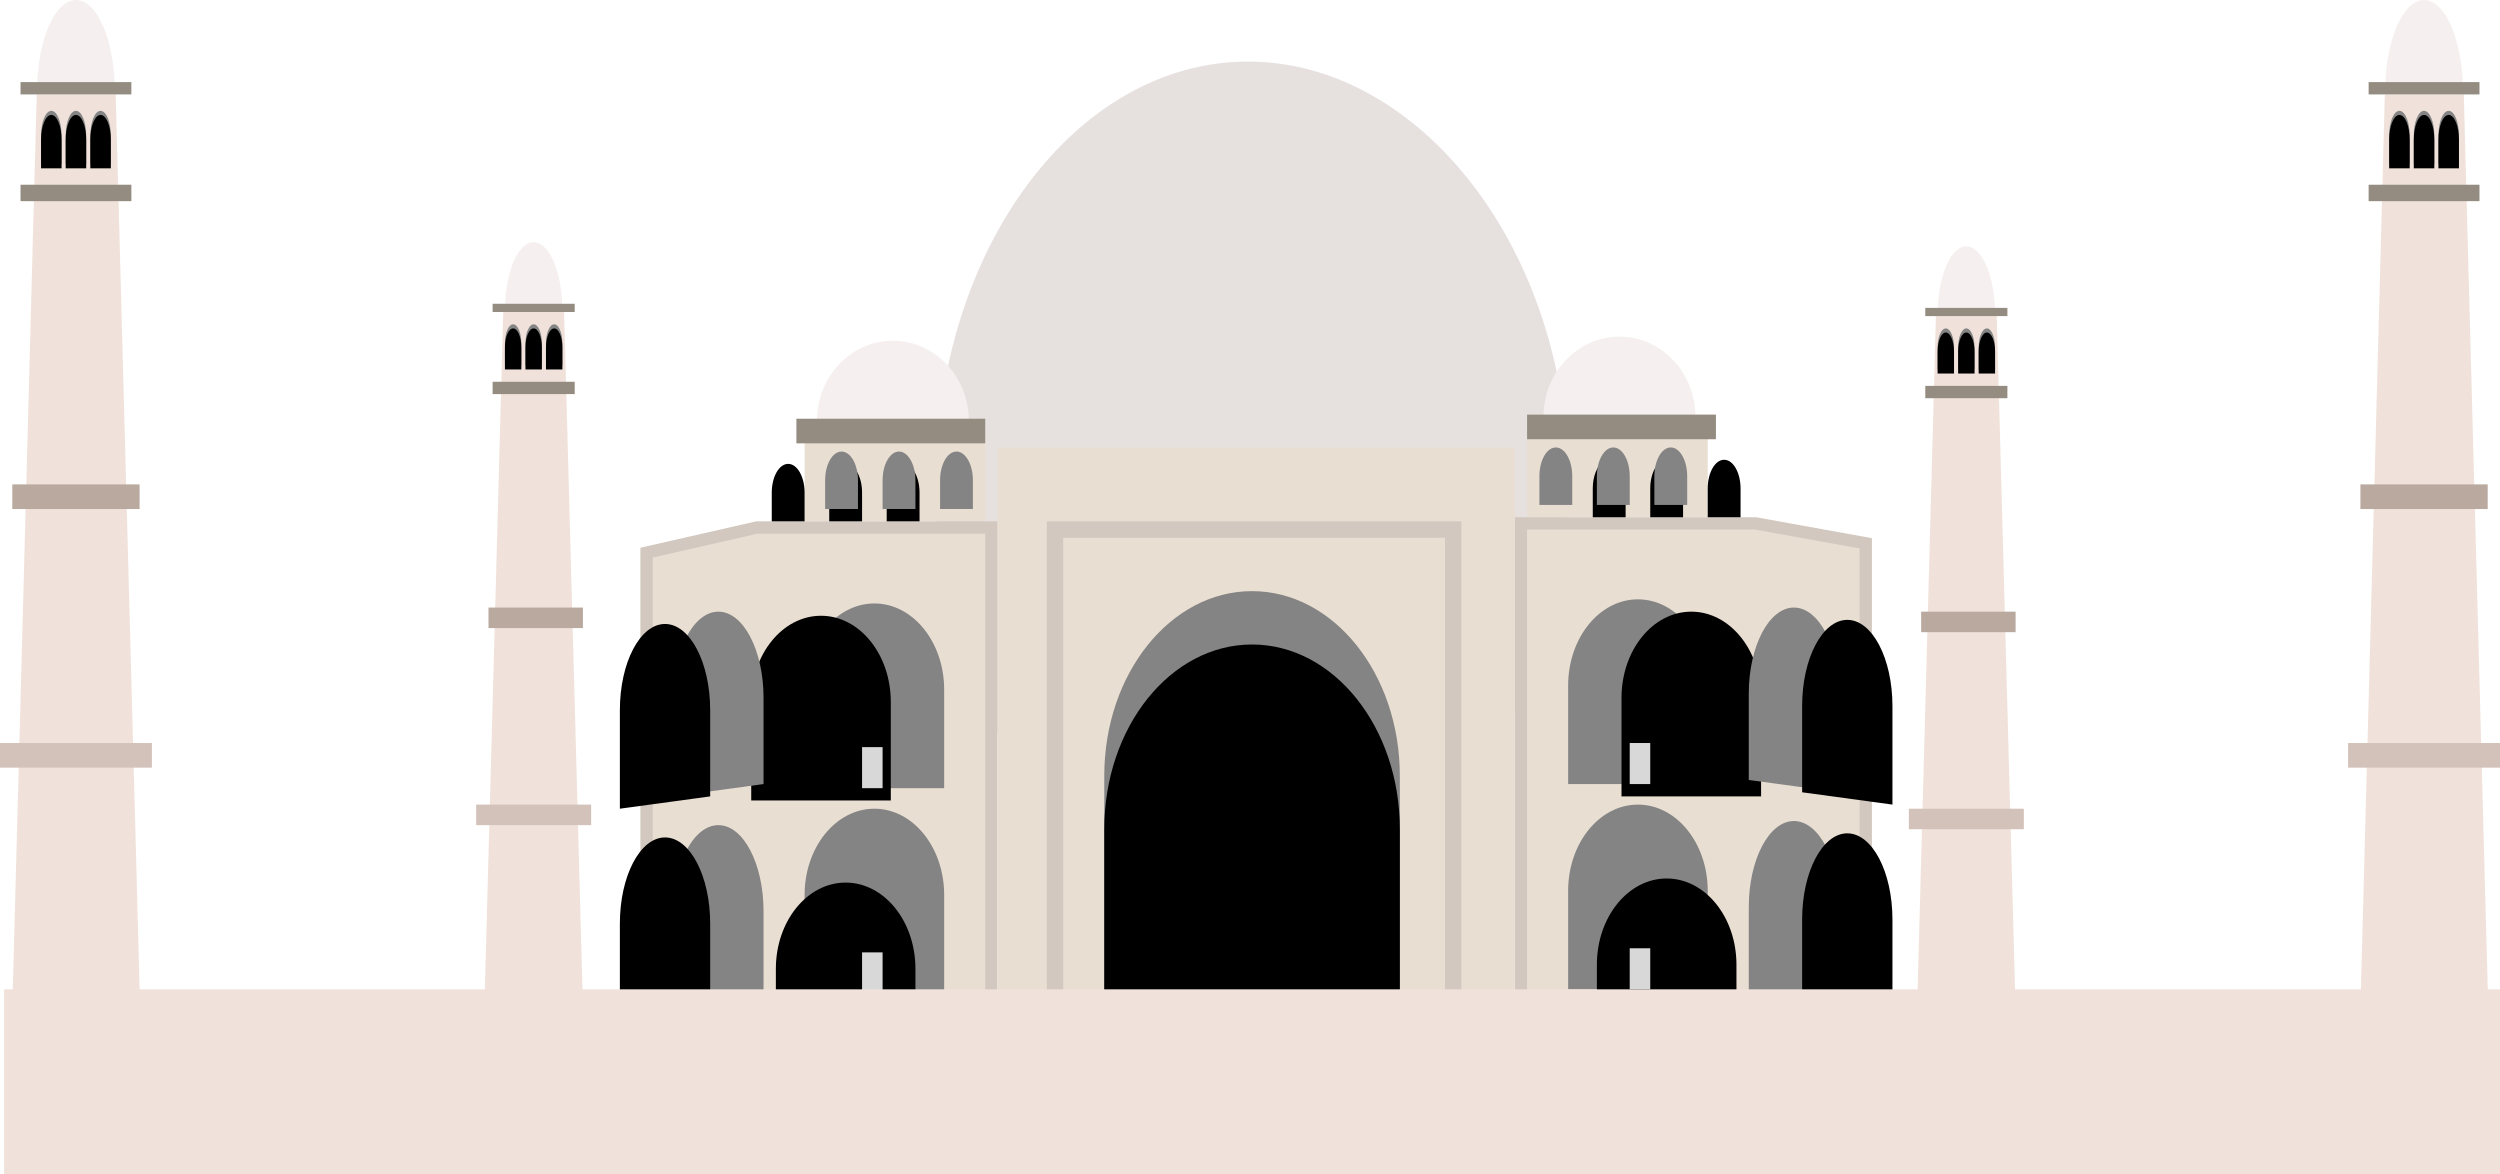 <?xml version="1.0" encoding="UTF-8"?>
<svg width="609px" height="286px" viewBox="0 0 609 286" version="1.1" xmlns="http://www.w3.org/2000/svg" xmlns:xlink="http://www.w3.org/1999/xlink">
    <!-- Generator: Sketch 52.6 (67491) - http://www.bohemiancoding.com/sketch -->
    <title>taj</title>
    <desc>Created with Sketch.</desc>
    <defs>
        <path d="M15,33 L15,40 L10,40 L10,33 C10,29.686 11.119,27 12.5,27 C13.881,27 15,29.686 15,33 Z" id="path-1"></path>
        <filter x="-40.0%" y="-15.4%" width="180.0%" height="130.8%" filterUnits="objectBoundingBox" id="filter-2">
            <feGaussianBlur stdDeviation="1.5" in="SourceAlpha" result="shadowBlurInner1"></feGaussianBlur>
            <feOffset dx="0" dy="1" in="shadowBlurInner1" result="shadowOffsetInner1"></feOffset>
            <feComposite in="shadowOffsetInner1" in2="SourceAlpha" operator="arithmetic" k2="-1" k3="1" result="shadowInnerInner1"></feComposite>
            <feColorMatrix values="0 0 0 0 0   0 0 0 0 0   0 0 0 0 0  0 0 0 0.5 0" type="matrix" in="shadowInnerInner1"></feColorMatrix>
        </filter>
        <path d="M27,33 L27,40 L22,40 L22,33 C22,29.686 23.119,27 24.5,27 C25.881,27 27,29.686 27,33 Z" id="path-3"></path>
        <filter x="-40.0%" y="-15.4%" width="180.0%" height="130.8%" filterUnits="objectBoundingBox" id="filter-4">
            <feGaussianBlur stdDeviation="1.5" in="SourceAlpha" result="shadowBlurInner1"></feGaussianBlur>
            <feOffset dx="0" dy="1" in="shadowBlurInner1" result="shadowOffsetInner1"></feOffset>
            <feComposite in="shadowOffsetInner1" in2="SourceAlpha" operator="arithmetic" k2="-1" k3="1" result="shadowInnerInner1"></feComposite>
            <feColorMatrix values="0 0 0 0 0   0 0 0 0 0   0 0 0 0 0  0 0 0 0.5 0" type="matrix" in="shadowInnerInner1"></feColorMatrix>
        </filter>
        <path d="M21,33 L21,40 L16,40 L16,33 C16,29.686 17.119,27 18.5,27 C19.881,27 21,29.686 21,33 Z" id="path-5"></path>
        <filter x="-40.0%" y="-15.4%" width="180.0%" height="130.8%" filterUnits="objectBoundingBox" id="filter-6">
            <feGaussianBlur stdDeviation="1.5" in="SourceAlpha" result="shadowBlurInner1"></feGaussianBlur>
            <feOffset dx="0" dy="1" in="shadowBlurInner1" result="shadowOffsetInner1"></feOffset>
            <feComposite in="shadowOffsetInner1" in2="SourceAlpha" operator="arithmetic" k2="-1" k3="1" result="shadowInnerInner1"></feComposite>
            <feColorMatrix values="0 0 0 0 0   0 0 0 0 0   0 0 0 0 0  0 0 0 0.5 0" type="matrix" in="shadowInnerInner1"></feColorMatrix>
        </filter>
        <path d="M587,33 L587,40 L582,40 L582,33 C582,29.686 583.119,27 584.5,27 C585.881,27 587,29.686 587,33 Z" id="path-7"></path>
        <filter x="-40.0%" y="-15.4%" width="180.0%" height="130.8%" filterUnits="objectBoundingBox" id="filter-8">
            <feGaussianBlur stdDeviation="1.5" in="SourceAlpha" result="shadowBlurInner1"></feGaussianBlur>
            <feOffset dx="0" dy="1" in="shadowBlurInner1" result="shadowOffsetInner1"></feOffset>
            <feComposite in="shadowOffsetInner1" in2="SourceAlpha" operator="arithmetic" k2="-1" k3="1" result="shadowInnerInner1"></feComposite>
            <feColorMatrix values="0 0 0 0 0   0 0 0 0 0   0 0 0 0 0  0 0 0 0.5 0" type="matrix" in="shadowInnerInner1"></feColorMatrix>
        </filter>
        <path d="M599,33 L599,40 L594,40 L594,33 C594,29.686 595.119,27 596.5,27 C597.881,27 599,29.686 599,33 Z" id="path-9"></path>
        <filter x="-40.0%" y="-15.4%" width="180.0%" height="130.8%" filterUnits="objectBoundingBox" id="filter-10">
            <feGaussianBlur stdDeviation="1.5" in="SourceAlpha" result="shadowBlurInner1"></feGaussianBlur>
            <feOffset dx="0" dy="1" in="shadowBlurInner1" result="shadowOffsetInner1"></feOffset>
            <feComposite in="shadowOffsetInner1" in2="SourceAlpha" operator="arithmetic" k2="-1" k3="1" result="shadowInnerInner1"></feComposite>
            <feColorMatrix values="0 0 0 0 0   0 0 0 0 0   0 0 0 0 0  0 0 0 0.5 0" type="matrix" in="shadowInnerInner1"></feColorMatrix>
        </filter>
        <path d="M593,33 L593,40 L588,40 L588,33 C588,29.686 589.119,27 590.5,27 C591.881,27 593,29.686 593,33 Z" id="path-11"></path>
        <filter x="-40.0%" y="-15.4%" width="180.0%" height="130.8%" filterUnits="objectBoundingBox" id="filter-12">
            <feGaussianBlur stdDeviation="1.5" in="SourceAlpha" result="shadowBlurInner1"></feGaussianBlur>
            <feOffset dx="0" dy="1" in="shadowBlurInner1" result="shadowOffsetInner1"></feOffset>
            <feComposite in="shadowOffsetInner1" in2="SourceAlpha" operator="arithmetic" k2="-1" k3="1" result="shadowInnerInner1"></feComposite>
            <feColorMatrix values="0 0 0 0 0   0 0 0 0 0   0 0 0 0 0  0 0 0 0.5 0" type="matrix" in="shadowInnerInner1"></feColorMatrix>
        </filter>
        <path d="M137,83.615 L137,89 L133,89 L133,83.615 C133,81.066 133.895,79 135,79 C136.105,79 137,81.066 137,83.615 Z" id="path-13"></path>
        <filter x="-50.0%" y="-20.0%" width="200.0%" height="140.0%" filterUnits="objectBoundingBox" id="filter-14">
            <feGaussianBlur stdDeviation="1.5" in="SourceAlpha" result="shadowBlurInner1"></feGaussianBlur>
            <feOffset dx="0" dy="1" in="shadowBlurInner1" result="shadowOffsetInner1"></feOffset>
            <feComposite in="shadowOffsetInner1" in2="SourceAlpha" operator="arithmetic" k2="-1" k3="1" result="shadowInnerInner1"></feComposite>
            <feColorMatrix values="0 0 0 0 0   0 0 0 0 0   0 0 0 0 0  0 0 0 0.5 0" type="matrix" in="shadowInnerInner1"></feColorMatrix>
        </filter>
        <path d="M127,83.615 L127,89 L123,89 L123,83.615 C123,81.066 123.895,79 125,79 C126.105,79 127,81.066 127,83.615 Z" id="path-15"></path>
        <filter x="-50.0%" y="-20.0%" width="200.0%" height="140.0%" filterUnits="objectBoundingBox" id="filter-16">
            <feGaussianBlur stdDeviation="1.5" in="SourceAlpha" result="shadowBlurInner1"></feGaussianBlur>
            <feOffset dx="0" dy="1" in="shadowBlurInner1" result="shadowOffsetInner1"></feOffset>
            <feComposite in="shadowOffsetInner1" in2="SourceAlpha" operator="arithmetic" k2="-1" k3="1" result="shadowInnerInner1"></feComposite>
            <feColorMatrix values="0 0 0 0 0   0 0 0 0 0   0 0 0 0 0  0 0 0 0.5 0" type="matrix" in="shadowInnerInner1"></feColorMatrix>
        </filter>
        <path d="M132,83.615 L132,89 L128,89 L128,83.615 C128,81.066 128.895,79 130,79 C131.105,79 132,81.066 132,83.615 Z" id="path-17"></path>
        <filter x="-50.0%" y="-20.0%" width="200.0%" height="140.0%" filterUnits="objectBoundingBox" id="filter-18">
            <feGaussianBlur stdDeviation="1.5" in="SourceAlpha" result="shadowBlurInner1"></feGaussianBlur>
            <feOffset dx="0" dy="1" in="shadowBlurInner1" result="shadowOffsetInner1"></feOffset>
            <feComposite in="shadowOffsetInner1" in2="SourceAlpha" operator="arithmetic" k2="-1" k3="1" result="shadowInnerInner1"></feComposite>
            <feColorMatrix values="0 0 0 0 0   0 0 0 0 0   0 0 0 0 0  0 0 0 0.5 0" type="matrix" in="shadowInnerInner1"></feColorMatrix>
        </filter>
        <path d="M486,84.615 L486,90 L482,90 L482,84.615 C482,82.066 482.895,80 484,80 C485.105,80 486,82.066 486,84.615 Z" id="path-19"></path>
        <filter x="-50.0%" y="-20.0%" width="200.0%" height="140.0%" filterUnits="objectBoundingBox" id="filter-20">
            <feGaussianBlur stdDeviation="1.5" in="SourceAlpha" result="shadowBlurInner1"></feGaussianBlur>
            <feOffset dx="0" dy="1" in="shadowBlurInner1" result="shadowOffsetInner1"></feOffset>
            <feComposite in="shadowOffsetInner1" in2="SourceAlpha" operator="arithmetic" k2="-1" k3="1" result="shadowInnerInner1"></feComposite>
            <feColorMatrix values="0 0 0 0 0   0 0 0 0 0   0 0 0 0 0  0 0 0 0.5 0" type="matrix" in="shadowInnerInner1"></feColorMatrix>
        </filter>
        <path d="M476,84.615 L476,90 L472,90 L472,84.615 C472,82.066 472.895,80 474,80 C475.105,80 476,82.066 476,84.615 Z" id="path-21"></path>
        <filter x="-50.0%" y="-20.0%" width="200.0%" height="140.0%" filterUnits="objectBoundingBox" id="filter-22">
            <feGaussianBlur stdDeviation="1.5" in="SourceAlpha" result="shadowBlurInner1"></feGaussianBlur>
            <feOffset dx="0" dy="1" in="shadowBlurInner1" result="shadowOffsetInner1"></feOffset>
            <feComposite in="shadowOffsetInner1" in2="SourceAlpha" operator="arithmetic" k2="-1" k3="1" result="shadowInnerInner1"></feComposite>
            <feColorMatrix values="0 0 0 0 0   0 0 0 0 0   0 0 0 0 0  0 0 0 0.5 0" type="matrix" in="shadowInnerInner1"></feColorMatrix>
        </filter>
        <path d="M481,84.615 L481,90 L477,90 L477,84.615 C477,82.066 477.895,80 479,80 C480.105,80 481,82.066 481,84.615 Z" id="path-23"></path>
        <filter x="-50.0%" y="-20.0%" width="200.0%" height="140.0%" filterUnits="objectBoundingBox" id="filter-24">
            <feGaussianBlur stdDeviation="1.5" in="SourceAlpha" result="shadowBlurInner1"></feGaussianBlur>
            <feOffset dx="0" dy="1" in="shadowBlurInner1" result="shadowOffsetInner1"></feOffset>
            <feComposite in="shadowOffsetInner1" in2="SourceAlpha" operator="arithmetic" k2="-1" k3="1" result="shadowInnerInner1"></feComposite>
            <feColorMatrix values="0 0 0 0 0   0 0 0 0 0   0 0 0 0 0  0 0 0 0.5 0" type="matrix" in="shadowInnerInner1"></feColorMatrix>
        </filter>
        <path d="M230,168 L230,192 L196,192 L196,168 C196,156.402 203.611,147 213,147 C222.389,147 230,156.402 230,168 Z" id="path-25"></path>
        <filter x="-30.9%" y="-23.3%" width="161.8%" height="146.7%" filterUnits="objectBoundingBox" id="filter-26">
            <feGaussianBlur stdDeviation="4" in="SourceAlpha" result="shadowBlurInner1"></feGaussianBlur>
            <feOffset dx="-13" dy="3" in="shadowBlurInner1" result="shadowOffsetInner1"></feOffset>
            <feComposite in="shadowOffsetInner1" in2="SourceAlpha" operator="arithmetic" k2="-1" k3="1" result="shadowInnerInner1"></feComposite>
            <feColorMatrix values="0 0 0 0 0   0 0 0 0 0   0 0 0 0 0  0 0 0 0.5 0" type="matrix" in="shadowInnerInner1"></feColorMatrix>
        </filter>
        <path d="M237,117 L237,124 L229,124 L229,117 C229,113.134 230.791,110 233,110 C235.209,110 237,113.134 237,117 Z" id="path-27"></path>
        <filter x="-131.2%" y="-75.0%" width="362.5%" height="250.0%" filterUnits="objectBoundingBox" id="filter-28">
            <feGaussianBlur stdDeviation="4" in="SourceAlpha" result="shadowBlurInner1"></feGaussianBlur>
            <feOffset dx="-13" dy="3" in="shadowBlurInner1" result="shadowOffsetInner1"></feOffset>
            <feComposite in="shadowOffsetInner1" in2="SourceAlpha" operator="arithmetic" k2="-1" k3="1" result="shadowInnerInner1"></feComposite>
            <feColorMatrix values="0 0 0 0 0   0 0 0 0 0   0 0 0 0 0  0 0 0 0.5 0" type="matrix" in="shadowInnerInner1"></feColorMatrix>
        </filter>
        <path d="M223,117 L223,124 L215,124 L215,117 C215,113.134 216.791,110 219,110 C221.209,110 223,113.134 223,117 Z" id="path-29"></path>
        <filter x="-131.2%" y="-75.0%" width="362.5%" height="250.0%" filterUnits="objectBoundingBox" id="filter-30">
            <feGaussianBlur stdDeviation="4" in="SourceAlpha" result="shadowBlurInner1"></feGaussianBlur>
            <feOffset dx="-13" dy="3" in="shadowBlurInner1" result="shadowOffsetInner1"></feOffset>
            <feComposite in="shadowOffsetInner1" in2="SourceAlpha" operator="arithmetic" k2="-1" k3="1" result="shadowInnerInner1"></feComposite>
            <feColorMatrix values="0 0 0 0 0   0 0 0 0 0   0 0 0 0 0  0 0 0 0.5 0" type="matrix" in="shadowInnerInner1"></feColorMatrix>
        </filter>
        <path d="M209,117 L209,124 L201,124 L201,117 C201,113.134 202.791,110 205,110 C207.209,110 209,113.134 209,117 Z" id="path-31"></path>
        <filter x="-131.2%" y="-75.0%" width="362.5%" height="250.0%" filterUnits="objectBoundingBox" id="filter-32">
            <feGaussianBlur stdDeviation="4" in="SourceAlpha" result="shadowBlurInner1"></feGaussianBlur>
            <feOffset dx="-13" dy="3" in="shadowBlurInner1" result="shadowOffsetInner1"></feOffset>
            <feComposite in="shadowOffsetInner1" in2="SourceAlpha" operator="arithmetic" k2="-1" k3="1" result="shadowInnerInner1"></feComposite>
            <feColorMatrix values="0 0 0 0 0   0 0 0 0 0   0 0 0 0 0  0 0 0 0.5 0" type="matrix" in="shadowInnerInner1"></feColorMatrix>
        </filter>
        <path d="M230,218 L230,242 L196,242 L196,218 C196,206.402 203.611,197 213,197 C222.389,197 230,206.402 230,218 Z" id="path-33"></path>
        <filter x="-38.2%" y="-28.9%" width="176.5%" height="157.8%" filterUnits="objectBoundingBox" id="filter-34">
            <feGaussianBlur stdDeviation="4" in="SourceAlpha" result="shadowBlurInner1"></feGaussianBlur>
            <feOffset dx="-7" dy="18" in="shadowBlurInner1" result="shadowOffsetInner1"></feOffset>
            <feComposite in="shadowOffsetInner1" in2="SourceAlpha" operator="arithmetic" k2="-1" k3="1" result="shadowInnerInner1"></feComposite>
            <feColorMatrix values="0 0 0 0 0   0 0 0 0 0   0 0 0 0 0  0 0 0 0.5 0" type="matrix" in="shadowInnerInner1"></feColorMatrix>
        </filter>
        <path d="M186,170 L186,191 L164,194 L164,170 C164,158.402 168.925,149 175,149 C181.075,149 186,158.402 186,170 Z" id="path-35"></path>
        <filter x="-47.7%" y="-23.3%" width="195.5%" height="146.7%" filterUnits="objectBoundingBox" id="filter-36">
            <feGaussianBlur stdDeviation="4" in="SourceAlpha" result="shadowBlurInner1"></feGaussianBlur>
            <feOffset dx="-13" dy="3" in="shadowBlurInner1" result="shadowOffsetInner1"></feOffset>
            <feComposite in="shadowOffsetInner1" in2="SourceAlpha" operator="arithmetic" k2="-1" k3="1" result="shadowInnerInner1"></feComposite>
            <feColorMatrix values="0 0 0 0 0   0 0 0 0 0   0 0 0 0 0  0 0 0 0.5 0" type="matrix" in="shadowInnerInner1"></feColorMatrix>
        </filter>
        <path d="M186,222 L186,243 L164,246 L164,222 C164,210.402 168.925,201 175,201 C181.075,201 186,210.402 186,222 Z" id="path-37"></path>
        <filter x="-47.7%" y="-23.3%" width="195.5%" height="146.7%" filterUnits="objectBoundingBox" id="filter-38">
            <feGaussianBlur stdDeviation="4" in="SourceAlpha" result="shadowBlurInner1"></feGaussianBlur>
            <feOffset dx="-13" dy="3" in="shadowBlurInner1" result="shadowOffsetInner1"></feOffset>
            <feComposite in="shadowOffsetInner1" in2="SourceAlpha" operator="arithmetic" k2="-1" k3="1" result="shadowInnerInner1"></feComposite>
            <feColorMatrix values="0 0 0 0 0   0 0 0 0 0   0 0 0 0 0  0 0 0 0.5 0" type="matrix" in="shadowInnerInner1"></feColorMatrix>
        </filter>
        <path d="M416,167 L416,191 L382,191 L382,167 C382,155.402 389.611,146 399,146 C408.389,146 416,155.402 416,167 Z" id="path-39"></path>
        <filter x="-30.9%" y="-23.3%" width="161.8%" height="146.7%" filterUnits="objectBoundingBox" id="filter-40">
            <feGaussianBlur stdDeviation="4" in="SourceAlpha" result="shadowBlurInner1"></feGaussianBlur>
            <feOffset dx="-13" dy="3" in="shadowBlurInner1" result="shadowOffsetInner1"></feOffset>
            <feComposite in="shadowOffsetInner1" in2="SourceAlpha" operator="arithmetic" k2="-1" k3="1" result="shadowInnerInner1"></feComposite>
            <feColorMatrix values="0 0 0 0 0   0 0 0 0 0   0 0 0 0 0  0 0 0 0.5 0" type="matrix" in="shadowInnerInner1"></feColorMatrix>
        </filter>
        <path d="M383,116 L383,123 L375,123 L375,116 C375,112.134 376.791,109 379,109 C381.209,109 383,112.134 383,116 Z" id="path-41"></path>
        <filter x="-131.2%" y="-75.0%" width="362.5%" height="250.0%" filterUnits="objectBoundingBox" id="filter-42">
            <feGaussianBlur stdDeviation="4" in="SourceAlpha" result="shadowBlurInner1"></feGaussianBlur>
            <feOffset dx="-13" dy="3" in="shadowBlurInner1" result="shadowOffsetInner1"></feOffset>
            <feComposite in="shadowOffsetInner1" in2="SourceAlpha" operator="arithmetic" k2="-1" k3="1" result="shadowInnerInner1"></feComposite>
            <feColorMatrix values="0 0 0 0 0   0 0 0 0 0   0 0 0 0 0  0 0 0 0.5 0" type="matrix" in="shadowInnerInner1"></feColorMatrix>
        </filter>
        <path d="M397,116 L397,123 L389,123 L389,116 C389,112.134 390.791,109 393,109 C395.209,109 397,112.134 397,116 Z" id="path-43"></path>
        <filter x="-131.2%" y="-75.0%" width="362.5%" height="250.0%" filterUnits="objectBoundingBox" id="filter-44">
            <feGaussianBlur stdDeviation="4" in="SourceAlpha" result="shadowBlurInner1"></feGaussianBlur>
            <feOffset dx="-13" dy="3" in="shadowBlurInner1" result="shadowOffsetInner1"></feOffset>
            <feComposite in="shadowOffsetInner1" in2="SourceAlpha" operator="arithmetic" k2="-1" k3="1" result="shadowInnerInner1"></feComposite>
            <feColorMatrix values="0 0 0 0 0   0 0 0 0 0   0 0 0 0 0  0 0 0 0.5 0" type="matrix" in="shadowInnerInner1"></feColorMatrix>
        </filter>
        <path d="M411,116 L411,123 L403,123 L403,116 C403,112.134 404.791,109 407,109 C409.209,109 411,112.134 411,116 Z" id="path-45"></path>
        <filter x="-131.2%" y="-75.0%" width="362.5%" height="250.0%" filterUnits="objectBoundingBox" id="filter-46">
            <feGaussianBlur stdDeviation="4" in="SourceAlpha" result="shadowBlurInner1"></feGaussianBlur>
            <feOffset dx="-13" dy="3" in="shadowBlurInner1" result="shadowOffsetInner1"></feOffset>
            <feComposite in="shadowOffsetInner1" in2="SourceAlpha" operator="arithmetic" k2="-1" k3="1" result="shadowInnerInner1"></feComposite>
            <feColorMatrix values="0 0 0 0 0   0 0 0 0 0   0 0 0 0 0  0 0 0 0.5 0" type="matrix" in="shadowInnerInner1"></feColorMatrix>
        </filter>
        <path d="M416,217 L416,241 L382,241 L382,217 C382,205.402 389.611,196 399,196 C408.389,196 416,205.402 416,217 Z" id="path-47"></path>
        <filter x="-38.2%" y="-28.9%" width="176.5%" height="157.8%" filterUnits="objectBoundingBox" id="filter-48">
            <feGaussianBlur stdDeviation="4" in="SourceAlpha" result="shadowBlurInner1"></feGaussianBlur>
            <feOffset dx="-7" dy="18" in="shadowBlurInner1" result="shadowOffsetInner1"></feOffset>
            <feComposite in="shadowOffsetInner1" in2="SourceAlpha" operator="arithmetic" k2="-1" k3="1" result="shadowInnerInner1"></feComposite>
            <feColorMatrix values="0 0 0 0 0   0 0 0 0 0   0 0 0 0 0  0 0 0 0.5 0" type="matrix" in="shadowInnerInner1"></feColorMatrix>
        </filter>
        <path d="M448,169 L448,190 L426,193 L426,169 C426,157.402 430.925,148 437,148 C443.075,148 448,157.402 448,169 Z" id="path-49"></path>
        <filter x="-47.7%" y="-23.3%" width="195.5%" height="146.7%" filterUnits="objectBoundingBox" id="filter-50">
            <feGaussianBlur stdDeviation="4" in="SourceAlpha" result="shadowBlurInner1"></feGaussianBlur>
            <feOffset dx="-13" dy="3" in="shadowBlurInner1" result="shadowOffsetInner1"></feOffset>
            <feComposite in="shadowOffsetInner1" in2="SourceAlpha" operator="arithmetic" k2="-1" k3="1" result="shadowInnerInner1"></feComposite>
            <feColorMatrix values="0 0 0 0 0   0 0 0 0 0   0 0 0 0 0  0 0 0 0.5 0" type="matrix" in="shadowInnerInner1"></feColorMatrix>
        </filter>
        <path d="M448,221 L448,242 L426,245 L426,221 C426,209.402 430.925,200 437,200 C443.075,200 448,209.402 448,221 Z" id="path-51"></path>
        <filter x="-47.7%" y="-23.3%" width="195.5%" height="146.7%" filterUnits="objectBoundingBox" id="filter-52">
            <feGaussianBlur stdDeviation="4" in="SourceAlpha" result="shadowBlurInner1"></feGaussianBlur>
            <feOffset dx="-13" dy="3" in="shadowBlurInner1" result="shadowOffsetInner1"></feOffset>
            <feComposite in="shadowOffsetInner1" in2="SourceAlpha" operator="arithmetic" k2="-1" k3="1" result="shadowInnerInner1"></feComposite>
            <feColorMatrix values="0 0 0 0 0   0 0 0 0 0   0 0 0 0 0  0 0 0 0.5 0" type="matrix" in="shadowInnerInner1"></feColorMatrix>
        </filter>
        <path d="M341,189 L341,241 L269,241 L269,189 C269,164.147 285.118,144 305,144 C324.882,144 341,164.147 341,189 Z" id="path-53"></path>
        <filter x="-14.6%" y="-10.8%" width="129.2%" height="121.6%" filterUnits="objectBoundingBox" id="filter-54">
            <feGaussianBlur stdDeviation="4" in="SourceAlpha" result="shadowBlurInner1"></feGaussianBlur>
            <feOffset dx="0" dy="13" in="shadowBlurInner1" result="shadowOffsetInner1"></feOffset>
            <feComposite in="shadowOffsetInner1" in2="SourceAlpha" operator="arithmetic" k2="-1" k3="1" result="shadowInnerInner1"></feComposite>
            <feColorMatrix values="0 0 0 0 0   0 0 0 0 0   0 0 0 0 0  0 0 0 0.5 0" type="matrix" in="shadowInnerInner1"></feColorMatrix>
        </filter>
    </defs>
    <g id="taj" stroke="none" stroke-width="1" fill="none" fill-rule="evenodd">
        <g>
            <rect id="Rectangle" fill="#E9DED2" x="233" y="109" width="143" height="35"></rect>
            <path d="M304,220 C345.974,220 382,174.109 382,117.5 C382,60.891 345.974,15 304,15 C262.026,15 228,60.891 228,117.5 C228,174.109 262.026,220 304,220 Z" id="Oval" fill="#E6E0DF"></path>
            <polygon id="Polygon" fill="#F0E2DA" transform="translate(18.564, 134.103) rotate(-180) translate(-18.564, -134.103) " points="18.564 23 34.128 23 28.183 245.205 8.945 245.205 3 23"></polygon>
            <rect id="Rectangle" fill="#D2C2BA" x="0" y="181" width="37" height="6"></rect>
            <rect id="Rectangle-Copy" fill="#B9A99F" x="3" y="118" width="31" height="6"></rect>
            <rect id="Rectangle-Copy-2" fill="#948C80" x="5" y="45" width="27" height="4"></rect>
            <path d="M9.002,23 C9.001,22.834 9,22.667 9,22.5 C9,10.074 13.253,-5.32907052e-15 18.5,-5.32907052e-15 C23.747,-5.32907052e-15 28,10.074 28,22.5 C28,22.667 27.999,22.834 27.998,23 L9.002,23 Z" id="Combined-Shape" fill="#F5F0EF"></path>
            <g id="Combined-Shape">
                <use fill="#848484" fill-rule="evenodd" xlink:href="#path-1"></use>
                <use fill="black" fill-opacity="1" filter="url(#filter-2)" xlink:href="#path-1"></use>
            </g>
            <g id="Combined-Shape-Copy-2">
                <use fill="#848484" fill-rule="evenodd" xlink:href="#path-3"></use>
                <use fill="black" fill-opacity="1" filter="url(#filter-4)" xlink:href="#path-3"></use>
            </g>
            <g id="Combined-Shape-Copy-3">
                <use fill="#848484" fill-rule="evenodd" xlink:href="#path-5"></use>
                <use fill="black" fill-opacity="1" filter="url(#filter-6)" xlink:href="#path-5"></use>
            </g>
            <rect id="Rectangle-Copy-3" fill="#948C80" x="5" y="20" width="27" height="3"></rect>
            <polygon id="Polygon" fill="#F0E2DA" transform="translate(590.564, 134.103) rotate(-180) translate(-590.564, -134.103) " points="590.564 23 606.128 23 600.183 245.205 580.945 245.205 575 23"></polygon>
            <rect id="Rectangle" fill="#D2C2BA" x="572" y="181" width="37" height="6"></rect>
            <rect id="Rectangle-Copy" fill="#B9A99F" x="575" y="118" width="31" height="6"></rect>
            <rect id="Rectangle-Copy-2" fill="#948C80" x="577" y="45" width="27" height="4"></rect>
            <path d="M581.002,23 C581.001,22.834 581,22.667 581,22.5 C581,10.074 585.253,-5.32907052e-15 590.5,-5.32907052e-15 C595.747,-5.32907052e-15 600,10.074 600,22.5 C600,22.667 599.999,22.834 599.998,23 L581.002,23 Z" id="Combined-Shape" fill="#F5F0EF"></path>
            <g id="Combined-Shape">
                <use fill="#848484" fill-rule="evenodd" xlink:href="#path-7"></use>
                <use fill="black" fill-opacity="1" filter="url(#filter-8)" xlink:href="#path-7"></use>
            </g>
            <g id="Combined-Shape-Copy-2">
                <use fill="#848484" fill-rule="evenodd" xlink:href="#path-9"></use>
                <use fill="black" fill-opacity="1" filter="url(#filter-10)" xlink:href="#path-9"></use>
            </g>
            <g id="Combined-Shape-Copy-3">
                <use fill="#848484" fill-rule="evenodd" xlink:href="#path-11"></use>
                <use fill="black" fill-opacity="1" filter="url(#filter-12)" xlink:href="#path-11"></use>
            </g>
            <rect id="Rectangle-Copy-3" fill="#948C80" x="577" y="20" width="27" height="3"></rect>
            <polygon id="Polygon" fill="#F0E2DA" transform="translate(130, 160.5) scale(-1, 1) rotate(-180) translate(-130, -160.5) " points="130 76 142 76 137.416 245 122.584 245 118 76"></polygon>
            <rect id="Rectangle" fill="#D2C2BA" transform="translate(130, 198.5) scale(-1, 1) translate(-130, -198.5) " x="116" y="196" width="28" height="5"></rect>
            <rect id="Rectangle-Copy" fill="#B9A99F" transform="translate(130.5, 150.5) scale(-1, 1) translate(-130.5, -150.5) " x="119" y="148" width="23" height="5"></rect>
            <rect id="Rectangle-Copy-2" fill="#948C80" transform="translate(130, 94.5) scale(-1, 1) translate(-130, -94.5) " x="120" y="93" width="20" height="3"></rect>
            <path d="M123.002,76 C123.001,75.877 123,75.754 123,75.63 C123,66.446 126.134,59 130,59 C133.866,59 137,66.446 137,75.63 C137,75.754 136.999,75.877 136.998,76 L123.002,76 Z" id="Combined-Shape" fill="#F5F0EF" transform="translate(130, 67.5) scale(-1, 1) translate(-130, -67.5) "></path>
            <g id="Combined-Shape" transform="translate(135, 84) scale(-1, 1) translate(-135, -84) ">
                <use fill="#848484" fill-rule="evenodd" xlink:href="#path-13"></use>
                <use fill="black" fill-opacity="1" filter="url(#filter-14)" xlink:href="#path-13"></use>
            </g>
            <g id="Combined-Shape-Copy-2" transform="translate(125, 84) scale(-1, 1) translate(-125, -84) ">
                <use fill="#848484" fill-rule="evenodd" xlink:href="#path-15"></use>
                <use fill="black" fill-opacity="1" filter="url(#filter-16)" xlink:href="#path-15"></use>
            </g>
            <g id="Combined-Shape-Copy-3" transform="translate(130, 84) scale(-1, 1) translate(-130, -84) ">
                <use fill="#848484" fill-rule="evenodd" xlink:href="#path-17"></use>
                <use fill="black" fill-opacity="1" filter="url(#filter-18)" xlink:href="#path-17"></use>
            </g>
            <rect id="Rectangle-Copy-3" fill="#948C80" transform="translate(130, 75) scale(-1, 1) translate(-130, -75) " x="120" y="74" width="20" height="2"></rect>
            <polygon id="Polygon" fill="#F0E2DA" transform="translate(479, 161.5) scale(-1, 1) rotate(-180) translate(-479, -161.5) " points="479 77 491 77 486.416 246 471.584 246 467 77"></polygon>
            <rect id="Rectangle" fill="#D2C2BA" transform="translate(479, 199.5) scale(-1, 1) translate(-479, -199.5) " x="465" y="197" width="28" height="5"></rect>
            <rect id="Rectangle-Copy" fill="#B9A99F" transform="translate(479.5, 151.5) scale(-1, 1) translate(-479.5, -151.5) " x="468" y="149" width="23" height="5"></rect>
            <rect id="Rectangle-Copy-2" fill="#948C80" transform="translate(479, 95.5) scale(-1, 1) translate(-479, -95.5) " x="469" y="94" width="20" height="3"></rect>
            <path d="M472.002,77 C472.001,76.877 472,76.754 472,76.63 C472,67.446 475.134,60 479,60 C482.866,60 486,67.446 486,76.63 C486,76.754 485.999,76.877 485.998,77 L472.002,77 Z" id="Combined-Shape" fill="#F5F0EF" transform="translate(479, 68.5) scale(-1, 1) translate(-479, -68.5) "></path>
            <g id="Combined-Shape" transform="translate(484, 85) scale(-1, 1) translate(-484, -85) ">
                <use fill="#848484" fill-rule="evenodd" xlink:href="#path-19"></use>
                <use fill="black" fill-opacity="1" filter="url(#filter-20)" xlink:href="#path-19"></use>
            </g>
            <g id="Combined-Shape-Copy-2" transform="translate(474, 85) scale(-1, 1) translate(-474, -85) ">
                <use fill="#848484" fill-rule="evenodd" xlink:href="#path-21"></use>
                <use fill="black" fill-opacity="1" filter="url(#filter-22)" xlink:href="#path-21"></use>
            </g>
            <g id="Combined-Shape-Copy-3" transform="translate(479, 85) scale(-1, 1) translate(-479, -85) ">
                <use fill="#848484" fill-rule="evenodd" xlink:href="#path-23"></use>
                <use fill="black" fill-opacity="1" filter="url(#filter-24)" xlink:href="#path-23"></use>
            </g>
            <rect id="Rectangle-Copy-3" fill="#948C80" transform="translate(479, 76) scale(-1, 1) translate(-479, -76) " x="469" y="75" width="20" height="2"></rect>
            <g id="Group-3" opacity="0.214" transform="translate(156, 127)"></g>
            <g id="Group-3-Copy" opacity="0.214" transform="translate(156, 138)"></g>
            <rect id="Rectangle" fill="#E9DED2" x="196" y="106" width="44" height="21"></rect>
            <path d="M157.5,134.624 L157.5,275.5 L241.5,275.5 L241.5,128.5 L184.377,128.5 L157.5,134.624 Z" id="Rectangle-Copy-5" stroke="#D2C8BF" stroke-width="3" fill="#E9DED2"></path>
            <g id="Combined-Shape-Copy-2">
                <use fill="#848484" fill-rule="evenodd" xlink:href="#path-25"></use>
                <use fill="black" fill-opacity="1" filter="url(#filter-26)" xlink:href="#path-25"></use>
            </g>
            <g id="Combined-Shape-Copy-8">
                <use fill="#848484" fill-rule="evenodd" xlink:href="#path-27"></use>
                <use fill="black" fill-opacity="1" filter="url(#filter-28)" xlink:href="#path-27"></use>
            </g>
            <g id="Combined-Shape-Copy-9">
                <use fill="#848484" fill-rule="evenodd" xlink:href="#path-29"></use>
                <use fill="black" fill-opacity="1" filter="url(#filter-30)" xlink:href="#path-29"></use>
            </g>
            <g id="Combined-Shape-Copy-10">
                <use fill="#848484" fill-rule="evenodd" xlink:href="#path-31"></use>
                <use fill="black" fill-opacity="1" filter="url(#filter-32)" xlink:href="#path-31"></use>
            </g>
            <g id="Combined-Shape-Copy-4">
                <use fill="#848484" fill-rule="evenodd" xlink:href="#path-33"></use>
                <use fill="black" fill-opacity="1" filter="url(#filter-34)" xlink:href="#path-33"></use>
            </g>
            <rect id="Rectangle" fill="#D8D8D8" x="210" y="182" width="5" height="10"></rect>
            <rect id="Rectangle-Copy-4" fill="#D8D8D8" x="210" y="232" width="5" height="10"></rect>
            <path d="M199.006,103 C199.002,102.834 199,102.667 199,102.5 C199,91.73 207.283,83 217.5,83 C227.717,83 236,91.73 236,102.5 C236,102.667 235.998,102.834 235.994,103 L199.006,103 Z" id="Combined-Shape" fill="#F5F0EF"></path>
            <rect id="Rectangle-Copy-2" fill="#948C80" x="194" y="102" width="46" height="6"></rect>
            <g id="Combined-Shape-Copy-5">
                <use fill="#848484" fill-rule="evenodd" xlink:href="#path-35"></use>
                <use fill="black" fill-opacity="1" filter="url(#filter-36)" xlink:href="#path-35"></use>
            </g>
            <g id="Combined-Shape-Copy-6">
                <use fill="#848484" fill-rule="evenodd" xlink:href="#path-37"></use>
                <use fill="black" fill-opacity="1" filter="url(#filter-38)" xlink:href="#path-37"></use>
            </g>
            <g id="Group-3" opacity="0.214" transform="translate(412.5, 185.5) scale(-1, 1) translate(-412.5, -185.5) translate(369, 126)"></g>
            <g id="Group-3-Copy" opacity="0.214" transform="translate(423, 182) scale(-1, 1) translate(-423, -182) translate(390, 137)"></g>
            <rect id="Rectangle" fill="#E9DED2" transform="translate(394, 115.5) scale(-1, 1) translate(-394, -115.5) " x="372" y="105" width="44" height="21"></rect>
            <path d="M370.5,132.352 L370.5,243.5 L454.5,243.5 L454.5,127.5 L397.343,127.5 L370.5,132.352 Z" id="Rectangle-Copy-5" stroke="#D2C8BF" stroke-width="3" fill="#E9DED2" transform="translate(412.5, 185.5) scale(-1, 1) translate(-412.5, -185.5) "></path>
            <g id="Combined-Shape-Copy-2" transform="translate(399, 168.5) scale(-1, 1) translate(-399, -168.5) ">
                <use fill="#848484" fill-rule="evenodd" xlink:href="#path-39"></use>
                <use fill="black" fill-opacity="1" filter="url(#filter-40)" xlink:href="#path-39"></use>
            </g>
            <g id="Combined-Shape-Copy-8" transform="translate(379, 116) scale(-1, 1) translate(-379, -116) ">
                <use fill="#848484" fill-rule="evenodd" xlink:href="#path-41"></use>
                <use fill="black" fill-opacity="1" filter="url(#filter-42)" xlink:href="#path-41"></use>
            </g>
            <g id="Combined-Shape-Copy-9" transform="translate(393, 116) scale(-1, 1) translate(-393, -116) ">
                <use fill="#848484" fill-rule="evenodd" xlink:href="#path-43"></use>
                <use fill="black" fill-opacity="1" filter="url(#filter-44)" xlink:href="#path-43"></use>
            </g>
            <g id="Combined-Shape-Copy-10" transform="translate(407, 116) scale(-1, 1) translate(-407, -116) ">
                <use fill="#848484" fill-rule="evenodd" xlink:href="#path-45"></use>
                <use fill="black" fill-opacity="1" filter="url(#filter-46)" xlink:href="#path-45"></use>
            </g>
            <g id="Combined-Shape-Copy-4" transform="translate(399, 218.5) scale(-1, 1) translate(-399, -218.5) ">
                <use fill="#848484" fill-rule="evenodd" xlink:href="#path-47"></use>
                <use fill="black" fill-opacity="1" filter="url(#filter-48)" xlink:href="#path-47"></use>
            </g>
            <rect id="Rectangle" fill="#D8D8D8" transform="translate(399.5, 186) scale(-1, 1) translate(-399.5, -186) " x="397" y="181" width="5" height="10"></rect>
            <rect id="Rectangle-Copy-4" fill="#D8D8D8" transform="translate(399.5, 236) scale(-1, 1) translate(-399.5, -236) " x="397" y="231" width="5" height="10"></rect>
            <path d="M376.006,102 C376.002,101.834 376,101.667 376,101.5 C376,90.73 384.283,82 394.5,82 C404.717,82 413,90.73 413,101.5 C413,101.667 412.998,101.834 412.994,102 L376.006,102 Z" id="Combined-Shape" fill="#F5F0EF" transform="translate(394.5, 92) scale(-1, 1) translate(-394.5, -92) "></path>
            <rect id="Rectangle-Copy-2" fill="#948C80" transform="translate(395, 104) scale(-1, 1) translate(-395, -104) " x="372" y="101" width="46" height="6"></rect>
            <g id="Combined-Shape-Copy-5" transform="translate(437, 170.5) scale(-1, 1) translate(-437, -170.5) ">
                <use fill="#848484" fill-rule="evenodd" xlink:href="#path-49"></use>
                <use fill="black" fill-opacity="1" filter="url(#filter-50)" xlink:href="#path-49"></use>
            </g>
            <g id="Combined-Shape-Copy-6" transform="translate(437, 222.5) scale(-1, 1) translate(-437, -222.5) ">
                <use fill="#848484" fill-rule="evenodd" xlink:href="#path-51"></use>
                <use fill="black" fill-opacity="1" filter="url(#filter-52)" xlink:href="#path-51"></use>
            </g>
            <rect id="Rectangle" fill="#E9DED2" x="243" y="109" width="126" height="134"></rect>
            <g id="Combined-Shape-Copy-2">
                <use fill="#848484" fill-rule="evenodd" xlink:href="#path-53"></use>
                <use fill="black" fill-opacity="1" filter="url(#filter-54)" xlink:href="#path-53"></use>
            </g>
            <rect id="Rectangle" stroke="#D2C8BF" stroke-width="4" x="257" y="129" width="97" height="127"></rect>
            <rect id="_BASE" fill="#F0E2DA" x="1" y="241" width="608" height="45"></rect>
        </g>
    </g>
</svg>